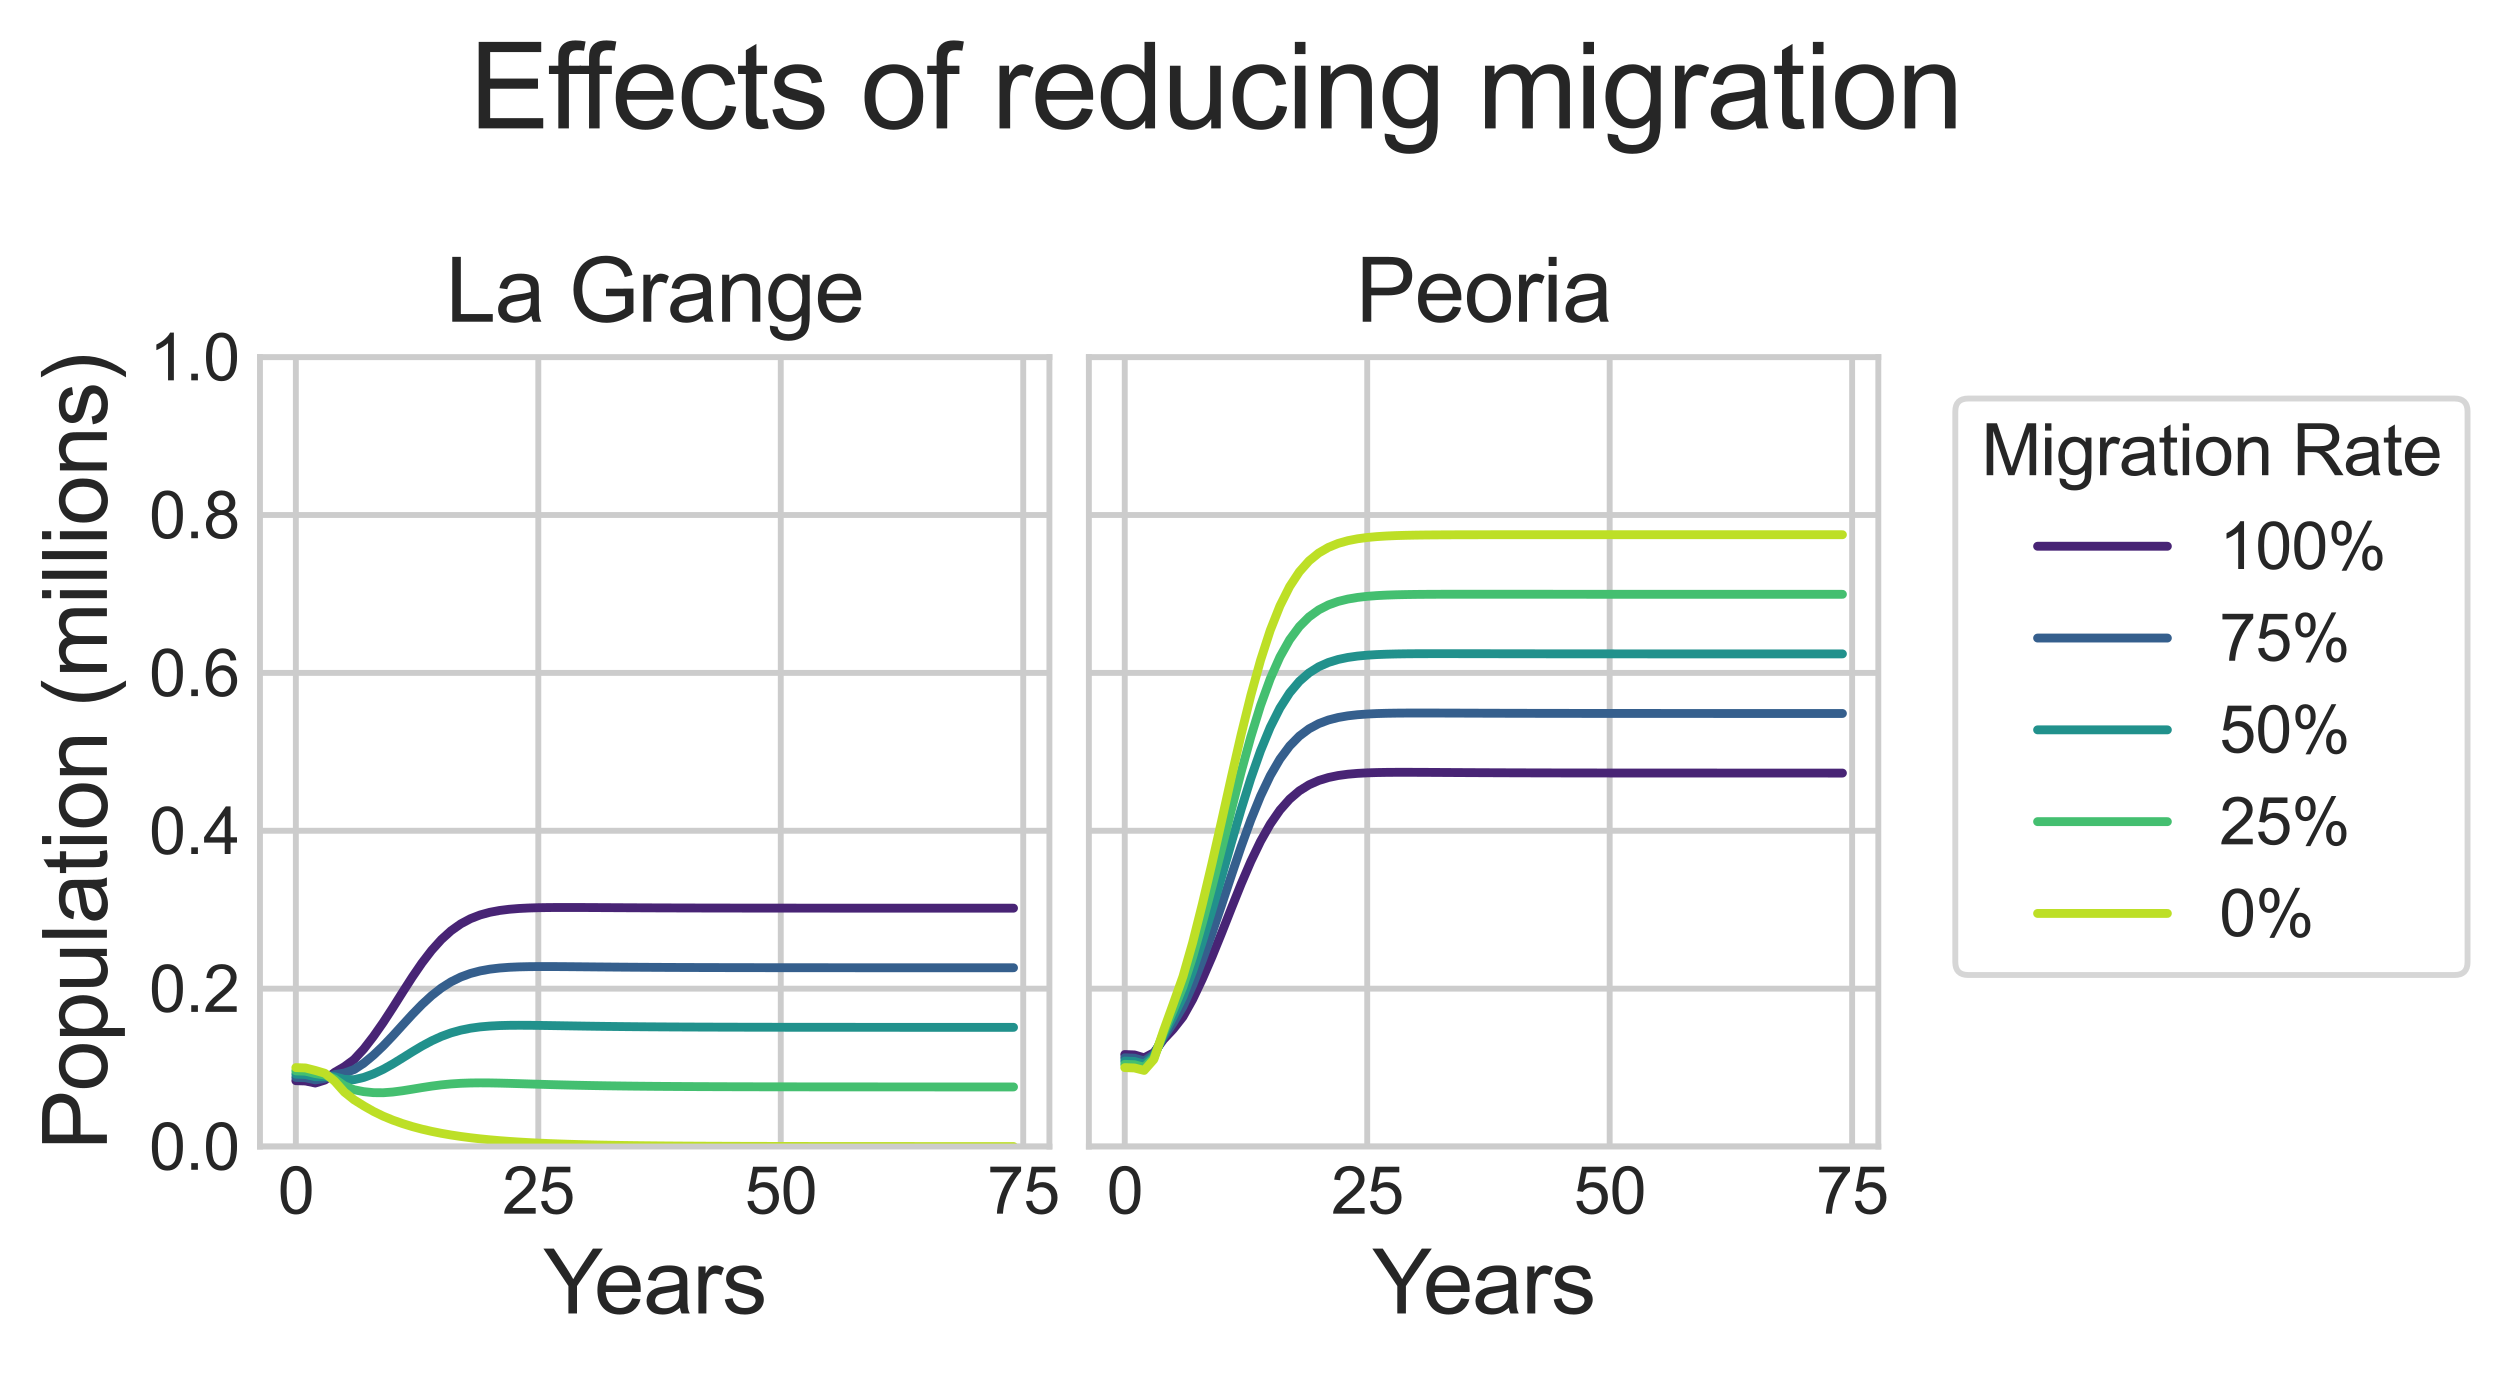 <?xml version="1.0" encoding="utf-8" standalone="no"?>
<!DOCTYPE svg PUBLIC "-//W3C//DTD SVG 1.1//EN"
  "http://www.w3.org/Graphics/SVG/1.1/DTD/svg11.dtd">
<svg xmlns:xlink="http://www.w3.org/1999/xlink" width="423.767pt" height="232.825pt" viewBox="0 0 423.767 232.825" xmlns="http://www.w3.org/2000/svg" version="1.1">
 <defs>
  <style type="text/css">*{stroke-linejoin: round; stroke-linecap: butt}</style>
 </defs>
 <g id="figure_1">
  <g id="patch_1">
   <path d="M 0 232.825 
L 423.767 232.825 
L 423.767 0 
L 0 0 
z
" style="fill: #ffffff"/>
  </g>
  <g id="axes_1">
   <g id="patch_2">
    <path d="M 44.067 194.347 
L 177.881 194.347 
L 177.881 60.533 
L 44.067 60.533 
z
" style="fill: #ffffff"/>
   </g>
   <g id="matplotlib.axis_1">
    <g id="xtick_1">
     <g id="line2d_1">
      <path d="M 50.149 194.347 
L 50.149 60.533 
" clip-path="url(#p39c1c2e8e3)" style="fill: none; stroke: #cccccc; stroke-linecap: round"/>
     </g>
     <g id="text_1">
      <!-- 0 -->
      <g style="fill: #262626" transform="translate(47.091 205.721)scale(0.11 -0.11)">
       <defs>
        <path id="ArialMT-30" d="M 266 2259 
Q 266 3072 433 3567 
Q 600 4063 929 4331 
Q 1259 4600 1759 4600 
Q 2128 4600 2406 4451 
Q 2684 4303 2865 4023 
Q 3047 3744 3150 3342 
Q 3253 2941 3253 2259 
Q 3253 1453 3087 958 
Q 2922 463 2592 192 
Q 2263 -78 1759 -78 
Q 1097 -78 719 397 
Q 266 969 266 2259 
z
M 844 2259 
Q 844 1131 1108 757 
Q 1372 384 1759 384 
Q 2147 384 2411 759 
Q 2675 1134 2675 2259 
Q 2675 3391 2411 3762 
Q 2147 4134 1753 4134 
Q 1366 4134 1134 3806 
Q 844 3388 844 2259 
z
" transform="scale(0.016)"/>
       </defs>
       <use xlink:href="#ArialMT-30"/>
      </g>
     </g>
    </g>
    <g id="xtick_2">
     <g id="line2d_2">
      <path d="M 91.247 194.347 
L 91.247 60.533 
" clip-path="url(#p39c1c2e8e3)" style="fill: none; stroke: #cccccc; stroke-linecap: round"/>
     </g>
     <g id="text_2">
      <!-- 25 -->
      <g style="fill: #262626" transform="translate(85.13 205.721)scale(0.11 -0.11)">
       <defs>
        <path id="ArialMT-32" d="M 3222 541 
L 3222 0 
L 194 0 
Q 188 203 259 391 
Q 375 700 629 1000 
Q 884 1300 1366 1694 
Q 2113 2306 2375 2664 
Q 2638 3022 2638 3341 
Q 2638 3675 2398 3904 
Q 2159 4134 1775 4134 
Q 1369 4134 1125 3890 
Q 881 3647 878 3216 
L 300 3275 
Q 359 3922 746 4261 
Q 1134 4600 1788 4600 
Q 2447 4600 2831 4234 
Q 3216 3869 3216 3328 
Q 3216 3053 3103 2787 
Q 2991 2522 2730 2228 
Q 2469 1934 1863 1422 
Q 1356 997 1212 845 
Q 1069 694 975 541 
L 3222 541 
z
" transform="scale(0.016)"/>
        <path id="ArialMT-35" d="M 266 1200 
L 856 1250 
Q 922 819 1161 601 
Q 1400 384 1738 384 
Q 2144 384 2425 690 
Q 2706 997 2706 1503 
Q 2706 1984 2436 2262 
Q 2166 2541 1728 2541 
Q 1456 2541 1237 2417 
Q 1019 2294 894 2097 
L 366 2166 
L 809 4519 
L 3088 4519 
L 3088 3981 
L 1259 3981 
L 1013 2750 
Q 1425 3038 1878 3038 
Q 2478 3038 2890 2622 
Q 3303 2206 3303 1553 
Q 3303 931 2941 478 
Q 2500 -78 1738 -78 
Q 1113 -78 717 272 
Q 322 622 266 1200 
z
" transform="scale(0.016)"/>
       </defs>
       <use xlink:href="#ArialMT-32"/>
       <use xlink:href="#ArialMT-35" x="55.615"/>
      </g>
     </g>
    </g>
    <g id="xtick_3">
     <g id="line2d_3">
      <path d="M 132.345 194.347 
L 132.345 60.533 
" clip-path="url(#p39c1c2e8e3)" style="fill: none; stroke: #cccccc; stroke-linecap: round"/>
     </g>
     <g id="text_3">
      <!-- 50 -->
      <g style="fill: #262626" transform="translate(126.228 205.721)scale(0.11 -0.11)">
       <use xlink:href="#ArialMT-35"/>
       <use xlink:href="#ArialMT-30" x="55.615"/>
      </g>
     </g>
    </g>
    <g id="xtick_4">
     <g id="line2d_4">
      <path d="M 173.443 194.347 
L 173.443 60.533 
" clip-path="url(#p39c1c2e8e3)" style="fill: none; stroke: #cccccc; stroke-linecap: round"/>
     </g>
     <g id="text_4">
      <!-- 75 -->
      <g style="fill: #262626" transform="translate(167.326 205.721)scale(0.11 -0.11)">
       <defs>
        <path id="ArialMT-37" d="M 303 3981 
L 303 4522 
L 3269 4522 
L 3269 4084 
Q 2831 3619 2401 2847 
Q 1972 2075 1738 1259 
Q 1569 684 1522 0 
L 944 0 
Q 953 541 1156 1306 
Q 1359 2072 1739 2783 
Q 2119 3494 2547 3981 
L 303 3981 
z
" transform="scale(0.016)"/>
       </defs>
       <use xlink:href="#ArialMT-37"/>
       <use xlink:href="#ArialMT-35" x="55.615"/>
      </g>
     </g>
    </g>
    <g id="text_5">
     <!-- Years -->
     <g style="fill: #262626" transform="translate(92.067 222.644)scale(0.15 -0.15)">
      <defs>
       <path id="ArialMT-59" d="M 1784 0 
L 1784 1941 
L 19 4581 
L 756 4581 
L 1659 3200 
Q 1909 2813 2125 2425 
Q 2331 2784 2625 3234 
L 3513 4581 
L 4219 4581 
L 2391 1941 
L 2391 0 
L 1784 0 
z
" transform="scale(0.016)"/>
       <path id="ArialMT-65" d="M 2694 1069 
L 3275 997 
Q 3138 488 2766 206 
Q 2394 -75 1816 -75 
Q 1088 -75 661 373 
Q 234 822 234 1631 
Q 234 2469 665 2931 
Q 1097 3394 1784 3394 
Q 2450 3394 2872 2941 
Q 3294 2488 3294 1666 
Q 3294 1616 3291 1516 
L 816 1516 
Q 847 969 1125 678 
Q 1403 388 1819 388 
Q 2128 388 2347 550 
Q 2566 713 2694 1069 
z
M 847 1978 
L 2700 1978 
Q 2663 2397 2488 2606 
Q 2219 2931 1791 2931 
Q 1403 2931 1139 2672 
Q 875 2413 847 1978 
z
" transform="scale(0.016)"/>
       <path id="ArialMT-61" d="M 2588 409 
Q 2275 144 1986 34 
Q 1697 -75 1366 -75 
Q 819 -75 525 192 
Q 231 459 231 875 
Q 231 1119 342 1320 
Q 453 1522 633 1644 
Q 813 1766 1038 1828 
Q 1203 1872 1538 1913 
Q 2219 1994 2541 2106 
Q 2544 2222 2544 2253 
Q 2544 2597 2384 2738 
Q 2169 2928 1744 2928 
Q 1347 2928 1158 2789 
Q 969 2650 878 2297 
L 328 2372 
Q 403 2725 575 2942 
Q 747 3159 1072 3276 
Q 1397 3394 1825 3394 
Q 2250 3394 2515 3294 
Q 2781 3194 2906 3042 
Q 3031 2891 3081 2659 
Q 3109 2516 3109 2141 
L 3109 1391 
Q 3109 606 3145 398 
Q 3181 191 3288 0 
L 2700 0 
Q 2613 175 2588 409 
z
M 2541 1666 
Q 2234 1541 1622 1453 
Q 1275 1403 1131 1340 
Q 988 1278 909 1158 
Q 831 1038 831 891 
Q 831 666 1001 516 
Q 1172 366 1500 366 
Q 1825 366 2078 508 
Q 2331 650 2450 897 
Q 2541 1088 2541 1459 
L 2541 1666 
z
" transform="scale(0.016)"/>
       <path id="ArialMT-72" d="M 416 0 
L 416 3319 
L 922 3319 
L 922 2816 
Q 1116 3169 1280 3281 
Q 1444 3394 1641 3394 
Q 1925 3394 2219 3213 
L 2025 2691 
Q 1819 2813 1613 2813 
Q 1428 2813 1281 2702 
Q 1134 2591 1072 2394 
Q 978 2094 978 1738 
L 978 0 
L 416 0 
z
" transform="scale(0.016)"/>
       <path id="ArialMT-73" d="M 197 991 
L 753 1078 
Q 800 744 1014 566 
Q 1228 388 1613 388 
Q 2000 388 2187 545 
Q 2375 703 2375 916 
Q 2375 1106 2209 1216 
Q 2094 1291 1634 1406 
Q 1016 1563 777 1677 
Q 538 1791 414 1992 
Q 291 2194 291 2438 
Q 291 2659 392 2848 
Q 494 3038 669 3163 
Q 800 3259 1026 3326 
Q 1253 3394 1513 3394 
Q 1903 3394 2198 3281 
Q 2494 3169 2634 2976 
Q 2775 2784 2828 2463 
L 2278 2388 
Q 2241 2644 2061 2787 
Q 1881 2931 1553 2931 
Q 1166 2931 1000 2803 
Q 834 2675 834 2503 
Q 834 2394 903 2306 
Q 972 2216 1119 2156 
Q 1203 2125 1616 2013 
Q 2213 1853 2448 1751 
Q 2684 1650 2818 1456 
Q 2953 1263 2953 975 
Q 2953 694 2789 445 
Q 2625 197 2315 61 
Q 2006 -75 1616 -75 
Q 969 -75 630 194 
Q 291 463 197 991 
z
" transform="scale(0.016)"/>
      </defs>
      <use xlink:href="#ArialMT-59"/>
      <use xlink:href="#ArialMT-65" x="57.574"/>
      <use xlink:href="#ArialMT-61" x="113.189"/>
      <use xlink:href="#ArialMT-72" x="168.805"/>
      <use xlink:href="#ArialMT-73" x="202.105"/>
     </g>
    </g>
   </g>
   <g id="matplotlib.axis_2">
    <g id="ytick_1">
     <g id="line2d_5">
      <path d="M 44.067 194.347 
L 177.881 194.347 
" clip-path="url(#p39c1c2e8e3)" style="fill: none; stroke: #cccccc; stroke-linecap: round"/>
     </g>
     <g id="text_6">
      <!-- 0.0 -->
      <g style="fill: #262626" transform="translate(25.277 198.284)scale(0.11 -0.11)">
       <defs>
        <path id="ArialMT-2e" d="M 581 0 
L 581 641 
L 1222 641 
L 1222 0 
L 581 0 
z
" transform="scale(0.016)"/>
       </defs>
       <use xlink:href="#ArialMT-30"/>
       <use xlink:href="#ArialMT-2e" x="55.615"/>
       <use xlink:href="#ArialMT-30" x="83.398"/>
      </g>
     </g>
    </g>
    <g id="ytick_2">
     <g id="line2d_6">
      <path d="M 44.067 167.584 
L 177.881 167.584 
" clip-path="url(#p39c1c2e8e3)" style="fill: none; stroke: #cccccc; stroke-linecap: round"/>
     </g>
     <g id="text_7">
      <!-- 0.2 -->
      <g style="fill: #262626" transform="translate(25.277 171.521)scale(0.11 -0.11)">
       <use xlink:href="#ArialMT-30"/>
       <use xlink:href="#ArialMT-2e" x="55.615"/>
       <use xlink:href="#ArialMT-32" x="83.398"/>
      </g>
     </g>
    </g>
    <g id="ytick_3">
     <g id="line2d_7">
      <path d="M 44.067 140.821 
L 177.881 140.821 
" clip-path="url(#p39c1c2e8e3)" style="fill: none; stroke: #cccccc; stroke-linecap: round"/>
     </g>
     <g id="text_8">
      <!-- 0.4 -->
      <g style="fill: #262626" transform="translate(25.277 144.758)scale(0.11 -0.11)">
       <defs>
        <path id="ArialMT-34" d="M 2069 0 
L 2069 1097 
L 81 1097 
L 81 1613 
L 2172 4581 
L 2631 4581 
L 2631 1613 
L 3250 1613 
L 3250 1097 
L 2631 1097 
L 2631 0 
L 2069 0 
z
M 2069 1613 
L 2069 3678 
L 634 1613 
L 2069 1613 
z
" transform="scale(0.016)"/>
       </defs>
       <use xlink:href="#ArialMT-30"/>
       <use xlink:href="#ArialMT-2e" x="55.615"/>
       <use xlink:href="#ArialMT-34" x="83.398"/>
      </g>
     </g>
    </g>
    <g id="ytick_4">
     <g id="line2d_8">
      <path d="M 44.067 114.059 
L 177.881 114.059 
" clip-path="url(#p39c1c2e8e3)" style="fill: none; stroke: #cccccc; stroke-linecap: round"/>
     </g>
     <g id="text_9">
      <!-- 0.6 -->
      <g style="fill: #262626" transform="translate(25.277 117.995)scale(0.11 -0.11)">
       <defs>
        <path id="ArialMT-36" d="M 3184 3459 
L 2625 3416 
Q 2550 3747 2413 3897 
Q 2184 4138 1850 4138 
Q 1581 4138 1378 3988 
Q 1113 3794 959 3422 
Q 806 3050 800 2363 
Q 1003 2672 1297 2822 
Q 1591 2972 1913 2972 
Q 2475 2972 2870 2558 
Q 3266 2144 3266 1488 
Q 3266 1056 3080 686 
Q 2894 316 2569 119 
Q 2244 -78 1831 -78 
Q 1128 -78 684 439 
Q 241 956 241 2144 
Q 241 3472 731 4075 
Q 1159 4600 1884 4600 
Q 2425 4600 2770 4297 
Q 3116 3994 3184 3459 
z
M 888 1484 
Q 888 1194 1011 928 
Q 1134 663 1356 523 
Q 1578 384 1822 384 
Q 2178 384 2434 671 
Q 2691 959 2691 1453 
Q 2691 1928 2437 2201 
Q 2184 2475 1800 2475 
Q 1419 2475 1153 2201 
Q 888 1928 888 1484 
z
" transform="scale(0.016)"/>
       </defs>
       <use xlink:href="#ArialMT-30"/>
       <use xlink:href="#ArialMT-2e" x="55.615"/>
       <use xlink:href="#ArialMT-36" x="83.398"/>
      </g>
     </g>
    </g>
    <g id="ytick_5">
     <g id="line2d_9">
      <path d="M 44.067 87.296 
L 177.881 87.296 
" clip-path="url(#p39c1c2e8e3)" style="fill: none; stroke: #cccccc; stroke-linecap: round"/>
     </g>
     <g id="text_10">
      <!-- 0.8 -->
      <g style="fill: #262626" transform="translate(25.277 91.232)scale(0.11 -0.11)">
       <defs>
        <path id="ArialMT-38" d="M 1131 2484 
Q 781 2613 612 2850 
Q 444 3088 444 3419 
Q 444 3919 803 4259 
Q 1163 4600 1759 4600 
Q 2359 4600 2725 4251 
Q 3091 3903 3091 3403 
Q 3091 3084 2923 2848 
Q 2756 2613 2416 2484 
Q 2838 2347 3058 2040 
Q 3278 1734 3278 1309 
Q 3278 722 2862 322 
Q 2447 -78 1769 -78 
Q 1091 -78 675 323 
Q 259 725 259 1325 
Q 259 1772 486 2073 
Q 713 2375 1131 2484 
z
M 1019 3438 
Q 1019 3113 1228 2906 
Q 1438 2700 1772 2700 
Q 2097 2700 2305 2904 
Q 2513 3109 2513 3406 
Q 2513 3716 2298 3927 
Q 2084 4138 1766 4138 
Q 1444 4138 1231 3931 
Q 1019 3725 1019 3438 
z
M 838 1322 
Q 838 1081 952 856 
Q 1066 631 1291 507 
Q 1516 384 1775 384 
Q 2178 384 2440 643 
Q 2703 903 2703 1303 
Q 2703 1709 2433 1975 
Q 2163 2241 1756 2241 
Q 1359 2241 1098 1978 
Q 838 1716 838 1322 
z
" transform="scale(0.016)"/>
       </defs>
       <use xlink:href="#ArialMT-30"/>
       <use xlink:href="#ArialMT-2e" x="55.615"/>
       <use xlink:href="#ArialMT-38" x="83.398"/>
      </g>
     </g>
    </g>
    <g id="ytick_6">
     <g id="line2d_10">
      <path d="M 44.067 60.533 
L 177.881 60.533 
" clip-path="url(#p39c1c2e8e3)" style="fill: none; stroke: #cccccc; stroke-linecap: round"/>
     </g>
     <g id="text_11">
      <!-- 1.0 -->
      <g style="fill: #262626" transform="translate(25.277 64.469)scale(0.11 -0.11)">
       <defs>
        <path id="ArialMT-31" d="M 2384 0 
L 1822 0 
L 1822 3584 
Q 1619 3391 1289 3197 
Q 959 3003 697 2906 
L 697 3450 
Q 1169 3672 1522 3987 
Q 1875 4303 2022 4600 
L 2384 4600 
L 2384 0 
z
" transform="scale(0.016)"/>
       </defs>
       <use xlink:href="#ArialMT-31"/>
       <use xlink:href="#ArialMT-2e" x="55.615"/>
       <use xlink:href="#ArialMT-30" x="83.398"/>
      </g>
     </g>
    </g>
    <g id="text_12">
     <!-- Population (millions) -->
     <g style="fill: #262626" transform="translate(18.12 194.966)rotate(-90)scale(0.15 -0.15)">
      <defs>
       <path id="ArialMT-50" d="M 494 0 
L 494 4581 
L 2222 4581 
Q 2678 4581 2919 4538 
Q 3256 4481 3484 4323 
Q 3713 4166 3852 3881 
Q 3991 3597 3991 3256 
Q 3991 2672 3619 2267 
Q 3247 1863 2275 1863 
L 1100 1863 
L 1100 0 
L 494 0 
z
M 1100 2403 
L 2284 2403 
Q 2872 2403 3119 2622 
Q 3366 2841 3366 3238 
Q 3366 3525 3220 3729 
Q 3075 3934 2838 4000 
Q 2684 4041 2272 4041 
L 1100 4041 
L 1100 2403 
z
" transform="scale(0.016)"/>
       <path id="ArialMT-6f" d="M 213 1659 
Q 213 2581 725 3025 
Q 1153 3394 1769 3394 
Q 2453 3394 2887 2945 
Q 3322 2497 3322 1706 
Q 3322 1066 3130 698 
Q 2938 331 2570 128 
Q 2203 -75 1769 -75 
Q 1072 -75 642 372 
Q 213 819 213 1659 
z
M 791 1659 
Q 791 1022 1069 705 
Q 1347 388 1769 388 
Q 2188 388 2466 706 
Q 2744 1025 2744 1678 
Q 2744 2294 2464 2611 
Q 2184 2928 1769 2928 
Q 1347 2928 1069 2612 
Q 791 2297 791 1659 
z
" transform="scale(0.016)"/>
       <path id="ArialMT-70" d="M 422 -1272 
L 422 3319 
L 934 3319 
L 934 2888 
Q 1116 3141 1344 3267 
Q 1572 3394 1897 3394 
Q 2322 3394 2647 3175 
Q 2972 2956 3137 2557 
Q 3303 2159 3303 1684 
Q 3303 1175 3120 767 
Q 2938 359 2589 142 
Q 2241 -75 1856 -75 
Q 1575 -75 1351 44 
Q 1128 163 984 344 
L 984 -1272 
L 422 -1272 
z
M 931 1641 
Q 931 1000 1190 694 
Q 1450 388 1819 388 
Q 2194 388 2461 705 
Q 2728 1022 2728 1688 
Q 2728 2322 2467 2637 
Q 2206 2953 1844 2953 
Q 1484 2953 1207 2617 
Q 931 2281 931 1641 
z
" transform="scale(0.016)"/>
       <path id="ArialMT-75" d="M 2597 0 
L 2597 488 
Q 2209 -75 1544 -75 
Q 1250 -75 995 37 
Q 741 150 617 320 
Q 494 491 444 738 
Q 409 903 409 1263 
L 409 3319 
L 972 3319 
L 972 1478 
Q 972 1038 1006 884 
Q 1059 663 1231 536 
Q 1403 409 1656 409 
Q 1909 409 2131 539 
Q 2353 669 2445 892 
Q 2538 1116 2538 1541 
L 2538 3319 
L 3100 3319 
L 3100 0 
L 2597 0 
z
" transform="scale(0.016)"/>
       <path id="ArialMT-6c" d="M 409 0 
L 409 4581 
L 972 4581 
L 972 0 
L 409 0 
z
" transform="scale(0.016)"/>
       <path id="ArialMT-74" d="M 1650 503 
L 1731 6 
Q 1494 -44 1306 -44 
Q 1000 -44 831 53 
Q 663 150 594 308 
Q 525 466 525 972 
L 525 2881 
L 113 2881 
L 113 3319 
L 525 3319 
L 525 4141 
L 1084 4478 
L 1084 3319 
L 1650 3319 
L 1650 2881 
L 1084 2881 
L 1084 941 
Q 1084 700 1114 631 
Q 1144 563 1211 522 
Q 1278 481 1403 481 
Q 1497 481 1650 503 
z
" transform="scale(0.016)"/>
       <path id="ArialMT-69" d="M 425 3934 
L 425 4581 
L 988 4581 
L 988 3934 
L 425 3934 
z
M 425 0 
L 425 3319 
L 988 3319 
L 988 0 
L 425 0 
z
" transform="scale(0.016)"/>
       <path id="ArialMT-6e" d="M 422 0 
L 422 3319 
L 928 3319 
L 928 2847 
Q 1294 3394 1984 3394 
Q 2284 3394 2536 3286 
Q 2788 3178 2913 3003 
Q 3038 2828 3088 2588 
Q 3119 2431 3119 2041 
L 3119 0 
L 2556 0 
L 2556 2019 
Q 2556 2363 2490 2533 
Q 2425 2703 2258 2804 
Q 2091 2906 1866 2906 
Q 1506 2906 1245 2678 
Q 984 2450 984 1813 
L 984 0 
L 422 0 
z
" transform="scale(0.016)"/>
       <path id="ArialMT-20" transform="scale(0.016)"/>
       <path id="ArialMT-28" d="M 1497 -1347 
Q 1031 -759 709 28 
Q 388 816 388 1659 
Q 388 2403 628 3084 
Q 909 3875 1497 4659 
L 1900 4659 
Q 1522 4009 1400 3731 
Q 1209 3300 1100 2831 
Q 966 2247 966 1656 
Q 966 153 1900 -1347 
L 1497 -1347 
z
" transform="scale(0.016)"/>
       <path id="ArialMT-6d" d="M 422 0 
L 422 3319 
L 925 3319 
L 925 2853 
Q 1081 3097 1340 3245 
Q 1600 3394 1931 3394 
Q 2300 3394 2536 3241 
Q 2772 3088 2869 2813 
Q 3263 3394 3894 3394 
Q 4388 3394 4653 3120 
Q 4919 2847 4919 2278 
L 4919 0 
L 4359 0 
L 4359 2091 
Q 4359 2428 4304 2576 
Q 4250 2725 4106 2815 
Q 3963 2906 3769 2906 
Q 3419 2906 3187 2673 
Q 2956 2441 2956 1928 
L 2956 0 
L 2394 0 
L 2394 2156 
Q 2394 2531 2256 2718 
Q 2119 2906 1806 2906 
Q 1569 2906 1367 2781 
Q 1166 2656 1075 2415 
Q 984 2175 984 1722 
L 984 0 
L 422 0 
z
" transform="scale(0.016)"/>
       <path id="ArialMT-29" d="M 791 -1347 
L 388 -1347 
Q 1322 153 1322 1656 
Q 1322 2244 1188 2822 
Q 1081 3291 891 3722 
Q 769 4003 388 4659 
L 791 4659 
Q 1378 3875 1659 3084 
Q 1900 2403 1900 1659 
Q 1900 816 1576 28 
Q 1253 -759 791 -1347 
z
" transform="scale(0.016)"/>
      </defs>
      <use xlink:href="#ArialMT-50"/>
      <use xlink:href="#ArialMT-6f" x="66.699"/>
      <use xlink:href="#ArialMT-70" x="122.314"/>
      <use xlink:href="#ArialMT-75" x="177.93"/>
      <use xlink:href="#ArialMT-6c" x="233.545"/>
      <use xlink:href="#ArialMT-61" x="255.762"/>
      <use xlink:href="#ArialMT-74" x="311.377"/>
      <use xlink:href="#ArialMT-69" x="339.16"/>
      <use xlink:href="#ArialMT-6f" x="361.377"/>
      <use xlink:href="#ArialMT-6e" x="416.992"/>
      <use xlink:href="#ArialMT-20" x="472.607"/>
      <use xlink:href="#ArialMT-28" x="500.391"/>
      <use xlink:href="#ArialMT-6d" x="533.691"/>
      <use xlink:href="#ArialMT-69" x="616.992"/>
      <use xlink:href="#ArialMT-6c" x="639.209"/>
      <use xlink:href="#ArialMT-6c" x="661.426"/>
      <use xlink:href="#ArialMT-69" x="683.643"/>
      <use xlink:href="#ArialMT-6f" x="705.859"/>
      <use xlink:href="#ArialMT-6e" x="761.475"/>
      <use xlink:href="#ArialMT-73" x="817.09"/>
      <use xlink:href="#ArialMT-29" x="867.09"/>
     </g>
    </g>
   </g>
   <g id="line2d_11">
    <path d="M 50.149 183.185 
L 51.793 183.235 
L 53.437 183.583 
L 55.081 183.074 
L 56.725 181.766 
L 58.369 180.813 
L 60.013 179.595 
L 61.656 177.812 
L 63.3 175.682 
L 64.944 173.335 
L 66.588 170.81 
L 68.232 168.2 
L 69.876 165.636 
L 71.52 163.235 
L 73.164 161.09 
L 74.808 159.261 
L 76.452 157.771 
L 78.096 156.605 
L 79.74 155.729 
L 81.383 155.091 
L 83.027 154.641 
L 84.671 154.333 
L 86.315 154.128 
L 87.959 153.995 
L 89.603 153.913 
L 91.247 153.864 
L 92.891 153.838 
L 94.535 153.826 
L 96.179 153.824 
L 97.823 153.827 
L 99.466 153.833 
L 101.11 153.842 
L 102.754 153.85 
L 104.398 153.859 
L 106.042 153.868 
L 107.686 153.876 
L 109.33 153.883 
L 110.974 153.89 
L 112.618 153.896 
L 114.262 153.901 
L 115.906 153.906 
L 117.55 153.91 
L 119.193 153.914 
L 120.837 153.917 
L 122.481 153.92 
L 124.125 153.923 
L 125.769 153.925 
L 127.413 153.927 
L 129.057 153.929 
L 130.701 153.931 
L 132.345 153.932 
L 133.989 153.933 
L 135.633 153.934 
L 137.277 153.935 
L 138.92 153.936 
L 140.564 153.936 
L 142.208 153.937 
L 143.852 153.938 
L 145.496 153.938 
L 147.14 153.939 
L 148.784 153.939 
L 150.428 153.939 
L 152.072 153.94 
L 153.716 153.94 
L 155.36 153.94 
L 157.003 153.94 
L 158.647 153.94 
L 160.291 153.94 
L 161.935 153.941 
L 163.579 153.941 
L 165.223 153.941 
L 166.867 153.941 
L 168.511 153.941 
L 170.155 153.941 
L 171.799 153.941 
" clip-path="url(#p39c1c2e8e3)" style="fill: none; stroke: #482475; stroke-width: 1.5; stroke-linecap: round"/>
   </g>
   <g id="line2d_12">
    <path d="M 50.149 182.63 
L 51.793 182.682 
L 53.437 183.048 
L 55.081 182.788 
L 56.725 182.142 
L 58.369 181.889 
L 60.013 181.303 
L 61.656 180.222 
L 63.3 178.858 
L 64.944 177.299 
L 66.588 175.574 
L 68.232 173.763 
L 69.876 171.967 
L 71.52 170.275 
L 73.164 168.761 
L 74.808 167.472 
L 76.452 166.425 
L 78.096 165.613 
L 79.74 165.009 
L 81.383 164.578 
L 83.027 164.282 
L 84.671 164.087 
L 86.315 163.964 
L 87.959 163.892 
L 89.603 163.854 
L 91.247 163.838 
L 92.891 163.837 
L 94.535 163.844 
L 96.179 163.856 
L 97.823 163.871 
L 99.466 163.886 
L 101.11 163.902 
L 102.754 163.916 
L 104.398 163.93 
L 106.042 163.943 
L 107.686 163.954 
L 109.33 163.965 
L 110.974 163.974 
L 112.618 163.982 
L 114.262 163.99 
L 115.906 163.996 
L 117.55 164.002 
L 119.193 164.007 
L 120.837 164.011 
L 122.481 164.015 
L 124.125 164.019 
L 125.769 164.022 
L 127.413 164.024 
L 129.057 164.026 
L 130.701 164.029 
L 132.345 164.03 
L 133.989 164.032 
L 135.633 164.033 
L 137.277 164.034 
L 138.92 164.035 
L 140.564 164.036 
L 142.208 164.037 
L 143.852 164.038 
L 145.496 164.039 
L 147.14 164.039 
L 148.784 164.04 
L 150.428 164.04 
L 152.072 164.04 
L 153.716 164.041 
L 155.36 164.041 
L 157.003 164.041 
L 158.647 164.041 
L 160.291 164.042 
L 161.935 164.042 
L 163.579 164.042 
L 165.223 164.042 
L 166.867 164.042 
L 168.511 164.042 
L 170.155 164.042 
L 171.799 164.042 
" clip-path="url(#p39c1c2e8e3)" style="fill: none; stroke: #355f8d; stroke-width: 1.5; stroke-linecap: round"/>
   </g>
   <g id="line2d_13">
    <path d="M 50.149 182.075 
L 51.793 182.13 
L 53.437 182.513 
L 55.081 182.502 
L 56.725 182.518 
L 58.369 182.964 
L 60.013 183.011 
L 61.656 182.632 
L 63.3 182.035 
L 64.944 181.263 
L 66.588 180.339 
L 68.232 179.326 
L 69.876 178.298 
L 71.52 177.316 
L 73.164 176.432 
L 74.808 175.682 
L 76.452 175.079 
L 78.096 174.621 
L 79.74 174.29 
L 81.383 174.065 
L 83.027 173.923 
L 84.671 173.84 
L 86.315 173.8 
L 87.959 173.788 
L 89.603 173.795 
L 91.247 173.812 
L 92.891 173.835 
L 94.535 173.861 
L 96.179 173.888 
L 97.823 173.914 
L 99.466 173.939 
L 101.11 173.962 
L 102.754 173.983 
L 104.398 174.001 
L 106.042 174.018 
L 107.686 174.033 
L 109.33 174.047 
L 110.974 174.058 
L 112.618 174.069 
L 114.262 174.078 
L 115.906 174.086 
L 117.55 174.093 
L 119.193 174.1 
L 120.837 174.105 
L 122.481 174.11 
L 124.125 174.114 
L 125.769 174.118 
L 127.413 174.121 
L 129.057 174.124 
L 130.701 174.127 
L 132.345 174.129 
L 133.989 174.131 
L 135.633 174.132 
L 137.277 174.134 
L 138.92 174.135 
L 140.564 174.136 
L 142.208 174.137 
L 143.852 174.138 
L 145.496 174.139 
L 147.14 174.14 
L 148.784 174.14 
L 150.428 174.141 
L 152.072 174.141 
L 153.716 174.142 
L 155.36 174.142 
L 157.003 174.142 
L 158.647 174.142 
L 160.291 174.143 
L 161.935 174.143 
L 163.579 174.143 
L 165.223 174.143 
L 166.867 174.143 
L 168.511 174.144 
L 170.155 174.144 
L 171.799 174.144 
" clip-path="url(#p39c1c2e8e3)" style="fill: none; stroke: #21918c; stroke-width: 1.5; stroke-linecap: round"/>
   </g>
   <g id="line2d_14">
    <path d="M 50.149 181.521 
L 51.793 181.578 
L 53.437 181.978 
L 55.081 182.215 
L 56.725 182.894 
L 58.369 184.04 
L 60.013 184.719 
L 61.656 185.043 
L 63.3 185.212 
L 64.944 185.227 
L 66.588 185.104 
L 68.232 184.89 
L 69.876 184.628 
L 71.52 184.356 
L 73.164 184.103 
L 74.808 183.892 
L 76.452 183.733 
L 78.096 183.628 
L 79.74 183.571 
L 81.383 183.553 
L 83.027 183.563 
L 84.671 183.594 
L 86.315 183.636 
L 87.959 183.685 
L 89.603 183.736 
L 91.247 183.786 
L 92.891 183.834 
L 94.535 183.879 
L 96.179 183.92 
L 97.823 183.958 
L 99.466 183.992 
L 101.11 184.022 
L 102.754 184.049 
L 104.398 184.072 
L 106.042 184.093 
L 107.686 184.112 
L 109.33 184.128 
L 110.974 184.143 
L 112.618 184.155 
L 114.262 184.166 
L 115.906 184.176 
L 117.55 184.185 
L 119.193 184.192 
L 120.837 184.199 
L 122.481 184.205 
L 124.125 184.21 
L 125.769 184.214 
L 127.413 184.218 
L 129.057 184.222 
L 130.701 184.225 
L 132.345 184.227 
L 133.989 184.229 
L 135.633 184.231 
L 137.277 184.233 
L 138.92 184.235 
L 140.564 184.236 
L 142.208 184.237 
L 143.852 184.238 
L 145.496 184.239 
L 147.14 184.24 
L 148.784 184.241 
L 150.428 184.241 
L 152.072 184.242 
L 153.716 184.242 
L 155.36 184.243 
L 157.003 184.243 
L 158.647 184.244 
L 160.291 184.244 
L 161.935 184.244 
L 163.579 184.244 
L 165.223 184.245 
L 166.867 184.245 
L 168.511 184.245 
L 170.155 184.245 
L 171.799 184.245 
" clip-path="url(#p39c1c2e8e3)" style="fill: none; stroke: #44bf70; stroke-width: 1.5; stroke-linecap: round"/>
   </g>
   <g id="line2d_15">
    <path d="M 50.149 180.966 
L 51.793 181.026 
L 53.437 181.443 
L 55.081 181.929 
L 56.725 183.27 
L 58.369 185.115 
L 60.013 186.428 
L 61.656 187.453 
L 63.3 188.389 
L 64.944 189.191 
L 66.588 189.868 
L 68.232 190.453 
L 69.876 190.959 
L 71.52 191.396 
L 73.164 191.774 
L 74.808 192.103 
L 76.452 192.388 
L 78.096 192.636 
L 79.74 192.852 
L 81.383 193.04 
L 83.027 193.204 
L 84.671 193.347 
L 86.315 193.472 
L 87.959 193.581 
L 89.603 193.677 
L 91.247 193.76 
L 92.891 193.833 
L 94.535 193.897 
L 96.179 193.953 
L 97.823 194.002 
L 99.466 194.044 
L 101.11 194.082 
L 102.754 194.115 
L 104.398 194.143 
L 106.042 194.169 
L 107.686 194.191 
L 109.33 194.21 
L 110.974 194.227 
L 112.618 194.242 
L 114.262 194.255 
L 115.906 194.266 
L 117.55 194.276 
L 119.193 194.285 
L 120.837 194.293 
L 122.481 194.299 
L 124.125 194.305 
L 125.769 194.311 
L 127.413 194.315 
L 129.057 194.319 
L 130.701 194.323 
L 132.345 194.326 
L 133.989 194.328 
L 135.633 194.331 
L 137.277 194.333 
L 138.92 194.334 
L 140.564 194.336 
L 142.208 194.337 
L 143.852 194.339 
L 145.496 194.34 
L 147.14 194.341 
L 148.784 194.341 
L 150.428 194.342 
L 152.072 194.343 
L 153.716 194.343 
L 155.36 194.344 
L 157.003 194.344 
L 158.647 194.345 
L 160.291 194.345 
L 161.935 194.345 
L 163.579 194.346 
L 165.223 194.346 
L 166.867 194.346 
L 168.511 194.346 
L 170.155 194.346 
L 171.799 194.346 
" clip-path="url(#p39c1c2e8e3)" style="fill: none; stroke: #bddf26; stroke-width: 1.5; stroke-linecap: round"/>
   </g>
   <g id="patch_3">
    <path d="M 44.067 194.347 
L 44.067 60.533 
" style="fill: none; stroke: #cccccc; stroke-linejoin: miter; stroke-linecap: square"/>
   </g>
   <g id="patch_4">
    <path d="M 177.881 194.347 
L 177.881 60.533 
" style="fill: none; stroke: #cccccc; stroke-linejoin: miter; stroke-linecap: square"/>
   </g>
   <g id="patch_5">
    <path d="M 44.067 194.347 
L 177.881 194.347 
" style="fill: none; stroke: #cccccc; stroke-linejoin: miter; stroke-linecap: square"/>
   </g>
   <g id="patch_6">
    <path d="M 44.067 60.533 
L 177.881 60.533 
" style="fill: none; stroke: #cccccc; stroke-linejoin: miter; stroke-linecap: square"/>
   </g>
   <g id="text_13">
    <!-- La Grange -->
    <g style="fill: #262626" transform="translate(75.535 54.533)scale(0.15 -0.15)">
     <defs>
      <path id="ArialMT-4c" d="M 469 0 
L 469 4581 
L 1075 4581 
L 1075 541 
L 3331 541 
L 3331 0 
L 469 0 
z
" transform="scale(0.016)"/>
      <path id="ArialMT-47" d="M 2638 1797 
L 2638 2334 
L 4578 2338 
L 4578 638 
Q 4131 281 3656 101 
Q 3181 -78 2681 -78 
Q 2006 -78 1454 211 
Q 903 500 622 1047 
Q 341 1594 341 2269 
Q 341 2938 620 3517 
Q 900 4097 1425 4378 
Q 1950 4659 2634 4659 
Q 3131 4659 3532 4498 
Q 3934 4338 4162 4050 
Q 4391 3763 4509 3300 
L 3963 3150 
Q 3859 3500 3706 3700 
Q 3553 3900 3268 4020 
Q 2984 4141 2638 4141 
Q 2222 4141 1919 4014 
Q 1616 3888 1430 3681 
Q 1244 3475 1141 3228 
Q 966 2803 966 2306 
Q 966 1694 1177 1281 
Q 1388 869 1791 669 
Q 2194 469 2647 469 
Q 3041 469 3416 620 
Q 3791 772 3984 944 
L 3984 1797 
L 2638 1797 
z
" transform="scale(0.016)"/>
      <path id="ArialMT-67" d="M 319 -275 
L 866 -356 
Q 900 -609 1056 -725 
Q 1266 -881 1628 -881 
Q 2019 -881 2231 -725 
Q 2444 -569 2519 -288 
Q 2563 -116 2559 434 
Q 2191 0 1641 0 
Q 956 0 581 494 
Q 206 988 206 1678 
Q 206 2153 378 2554 
Q 550 2956 876 3175 
Q 1203 3394 1644 3394 
Q 2231 3394 2613 2919 
L 2613 3319 
L 3131 3319 
L 3131 450 
Q 3131 -325 2973 -648 
Q 2816 -972 2473 -1159 
Q 2131 -1347 1631 -1347 
Q 1038 -1347 672 -1080 
Q 306 -813 319 -275 
z
M 784 1719 
Q 784 1066 1043 766 
Q 1303 466 1694 466 
Q 2081 466 2343 764 
Q 2606 1063 2606 1700 
Q 2606 2309 2336 2618 
Q 2066 2928 1684 2928 
Q 1309 2928 1046 2623 
Q 784 2319 784 1719 
z
" transform="scale(0.016)"/>
     </defs>
     <use xlink:href="#ArialMT-4c"/>
     <use xlink:href="#ArialMT-61" x="55.615"/>
     <use xlink:href="#ArialMT-20" x="111.23"/>
     <use xlink:href="#ArialMT-47" x="139.014"/>
     <use xlink:href="#ArialMT-72" x="216.797"/>
     <use xlink:href="#ArialMT-61" x="250.098"/>
     <use xlink:href="#ArialMT-6e" x="305.713"/>
     <use xlink:href="#ArialMT-67" x="361.328"/>
     <use xlink:href="#ArialMT-65" x="416.943"/>
    </g>
   </g>
  </g>
  <g id="axes_2">
   <g id="patch_7">
    <path d="M 184.572 194.347 
L 318.387 194.347 
L 318.387 60.533 
L 184.572 60.533 
z
" style="fill: #ffffff"/>
   </g>
   <g id="matplotlib.axis_3">
    <g id="xtick_5">
     <g id="line2d_16">
      <path d="M 190.654 194.347 
L 190.654 60.533 
" clip-path="url(#p19fa6c68a4)" style="fill: none; stroke: #cccccc; stroke-linecap: round"/>
     </g>
     <g id="text_14">
      <!-- 0 -->
      <g style="fill: #262626" transform="translate(187.596 205.721)scale(0.11 -0.11)">
       <use xlink:href="#ArialMT-30"/>
      </g>
     </g>
    </g>
    <g id="xtick_6">
     <g id="line2d_17">
      <path d="M 231.752 194.347 
L 231.752 60.533 
" clip-path="url(#p19fa6c68a4)" style="fill: none; stroke: #cccccc; stroke-linecap: round"/>
     </g>
     <g id="text_15">
      <!-- 25 -->
      <g style="fill: #262626" transform="translate(225.635 205.721)scale(0.11 -0.11)">
       <use xlink:href="#ArialMT-32"/>
       <use xlink:href="#ArialMT-35" x="55.615"/>
      </g>
     </g>
    </g>
    <g id="xtick_7">
     <g id="line2d_18">
      <path d="M 272.85 194.347 
L 272.85 60.533 
" clip-path="url(#p19fa6c68a4)" style="fill: none; stroke: #cccccc; stroke-linecap: round"/>
     </g>
     <g id="text_16">
      <!-- 50 -->
      <g style="fill: #262626" transform="translate(266.733 205.721)scale(0.11 -0.11)">
       <use xlink:href="#ArialMT-35"/>
       <use xlink:href="#ArialMT-30" x="55.615"/>
      </g>
     </g>
    </g>
    <g id="xtick_8">
     <g id="line2d_19">
      <path d="M 313.948 194.347 
L 313.948 60.533 
" clip-path="url(#p19fa6c68a4)" style="fill: none; stroke: #cccccc; stroke-linecap: round"/>
     </g>
     <g id="text_17">
      <!-- 75 -->
      <g style="fill: #262626" transform="translate(307.831 205.721)scale(0.11 -0.11)">
       <use xlink:href="#ArialMT-37"/>
       <use xlink:href="#ArialMT-35" x="55.615"/>
      </g>
     </g>
    </g>
    <g id="text_18">
     <!-- Years -->
     <g style="fill: #262626" transform="translate(232.572 222.644)scale(0.15 -0.15)">
      <use xlink:href="#ArialMT-59"/>
      <use xlink:href="#ArialMT-65" x="57.574"/>
      <use xlink:href="#ArialMT-61" x="113.189"/>
      <use xlink:href="#ArialMT-72" x="168.805"/>
      <use xlink:href="#ArialMT-73" x="202.105"/>
     </g>
    </g>
   </g>
   <g id="matplotlib.axis_4">
    <g id="ytick_7">
     <g id="line2d_20">
      <path d="M 184.572 194.347 
L 318.387 194.347 
" clip-path="url(#p19fa6c68a4)" style="fill: none; stroke: #cccccc; stroke-linecap: round"/>
     </g>
    </g>
    <g id="ytick_8">
     <g id="line2d_21">
      <path d="M 184.572 167.584 
L 318.387 167.584 
" clip-path="url(#p19fa6c68a4)" style="fill: none; stroke: #cccccc; stroke-linecap: round"/>
     </g>
    </g>
    <g id="ytick_9">
     <g id="line2d_22">
      <path d="M 184.572 140.821 
L 318.387 140.821 
" clip-path="url(#p19fa6c68a4)" style="fill: none; stroke: #cccccc; stroke-linecap: round"/>
     </g>
    </g>
    <g id="ytick_10">
     <g id="line2d_23">
      <path d="M 184.572 114.059 
L 318.387 114.059 
" clip-path="url(#p19fa6c68a4)" style="fill: none; stroke: #cccccc; stroke-linecap: round"/>
     </g>
    </g>
    <g id="ytick_11">
     <g id="line2d_24">
      <path d="M 184.572 87.296 
L 318.387 87.296 
" clip-path="url(#p19fa6c68a4)" style="fill: none; stroke: #cccccc; stroke-linecap: round"/>
     </g>
    </g>
    <g id="ytick_12">
     <g id="line2d_25">
      <path d="M 184.572 60.533 
L 318.387 60.533 
" clip-path="url(#p19fa6c68a4)" style="fill: none; stroke: #cccccc; stroke-linecap: round"/>
     </g>
    </g>
   </g>
   <g id="line2d_26">
    <path d="M 190.654 178.747 
L 192.298 178.817 
L 193.942 179.304 
L 195.586 178.438 
L 197.23 176.2 
L 198.874 174.446 
L 200.518 172.352 
L 202.162 169.414 
L 203.806 165.944 
L 205.45 162.155 
L 207.094 158.102 
L 208.737 153.931 
L 210.381 149.842 
L 212.025 146.019 
L 213.669 142.605 
L 215.313 139.694 
L 216.957 137.318 
L 218.601 135.457 
L 220.245 134.053 
L 221.889 133.028 
L 223.533 132.3 
L 225.177 131.797 
L 226.821 131.458 
L 228.464 131.235 
L 230.108 131.092 
L 231.752 131.004 
L 233.396 130.952 
L 235.04 130.925 
L 236.684 130.913 
L 238.328 130.911 
L 239.972 130.916 
L 241.616 130.923 
L 243.26 130.932 
L 244.904 130.942 
L 246.548 130.952 
L 248.191 130.961 
L 249.835 130.97 
L 251.479 130.978 
L 253.123 130.985 
L 254.767 130.992 
L 256.411 130.998 
L 258.055 131.003 
L 259.699 131.008 
L 261.343 131.012 
L 262.987 131.016 
L 264.631 131.019 
L 266.274 131.022 
L 267.918 131.024 
L 269.562 131.026 
L 271.206 131.028 
L 272.85 131.03 
L 274.494 131.032 
L 276.138 131.033 
L 277.782 131.034 
L 279.426 131.035 
L 281.07 131.036 
L 282.714 131.037 
L 284.358 131.037 
L 286.001 131.038 
L 287.645 131.038 
L 289.289 131.039 
L 290.933 131.039 
L 292.577 131.04 
L 294.221 131.04 
L 295.865 131.04 
L 297.509 131.04 
L 299.153 131.041 
L 300.797 131.041 
L 302.441 131.041 
L 304.085 131.041 
L 305.728 131.041 
L 307.372 131.041 
L 309.016 131.041 
L 310.66 131.042 
L 312.304 131.042 
" clip-path="url(#p19fa6c68a4)" style="fill: none; stroke: #482475; stroke-width: 1.5; stroke-linecap: round"/>
   </g>
   <g id="line2d_27">
    <path d="M 190.654 179.302 
L 192.298 179.369 
L 193.942 179.839 
L 195.586 178.725 
L 197.23 175.824 
L 198.874 173.371 
L 200.518 170.644 
L 202.162 167.003 
L 203.806 162.768 
L 205.45 158.191 
L 207.094 153.338 
L 208.737 148.367 
L 210.381 143.511 
L 212.025 138.979 
L 213.669 134.934 
L 215.313 131.484 
L 216.957 128.664 
L 218.601 126.45 
L 220.245 124.773 
L 221.889 123.541 
L 223.533 122.66 
L 225.177 122.044 
L 226.821 121.622 
L 228.464 121.338 
L 230.108 121.151 
L 231.752 121.03 
L 233.396 120.953 
L 235.04 120.907 
L 236.684 120.881 
L 238.328 120.868 
L 239.972 120.863 
L 241.616 120.863 
L 243.26 120.866 
L 244.904 120.871 
L 246.548 120.876 
L 248.191 120.882 
L 249.835 120.888 
L 251.479 120.894 
L 253.123 120.899 
L 254.767 120.904 
L 256.411 120.908 
L 258.055 120.912 
L 259.699 120.915 
L 261.343 120.918 
L 262.987 120.921 
L 264.631 120.923 
L 266.274 120.925 
L 267.918 120.927 
L 269.562 120.929 
L 271.206 120.93 
L 272.85 120.932 
L 274.494 120.933 
L 276.138 120.934 
L 277.782 120.935 
L 279.426 120.935 
L 281.07 120.936 
L 282.714 120.937 
L 284.358 120.937 
L 286.001 120.937 
L 287.645 120.938 
L 289.289 120.938 
L 290.933 120.939 
L 292.577 120.939 
L 294.221 120.939 
L 295.865 120.939 
L 297.509 120.939 
L 299.153 120.94 
L 300.797 120.94 
L 302.441 120.94 
L 304.085 120.94 
L 305.728 120.94 
L 307.372 120.94 
L 309.016 120.94 
L 310.66 120.94 
L 312.304 120.94 
" clip-path="url(#p19fa6c68a4)" style="fill: none; stroke: #355f8d; stroke-width: 1.5; stroke-linecap: round"/>
   </g>
   <g id="line2d_28">
    <path d="M 190.654 179.857 
L 192.298 179.922 
L 193.942 180.374 
L 195.586 179.011 
L 197.23 175.448 
L 198.874 172.296 
L 200.518 168.936 
L 202.162 164.593 
L 203.806 159.591 
L 205.45 154.227 
L 207.094 148.573 
L 208.737 142.804 
L 210.381 137.181 
L 212.025 131.939 
L 213.669 127.263 
L 215.313 123.273 
L 216.957 120.01 
L 218.601 117.442 
L 220.245 115.492 
L 221.889 114.053 
L 223.533 113.019 
L 225.177 112.291 
L 226.821 111.786 
L 228.464 111.442 
L 230.108 111.21 
L 231.752 111.056 
L 233.396 110.955 
L 235.04 110.89 
L 236.684 110.849 
L 238.328 110.824 
L 239.972 110.81 
L 241.616 110.803 
L 243.26 110.8 
L 244.904 110.8 
L 246.548 110.801 
L 248.191 110.804 
L 249.835 110.806 
L 251.479 110.809 
L 253.123 110.812 
L 254.767 110.815 
L 256.411 110.818 
L 258.055 110.82 
L 259.699 110.822 
L 261.343 110.824 
L 262.987 110.826 
L 264.631 110.828 
L 266.274 110.829 
L 267.918 110.83 
L 269.562 110.831 
L 271.206 110.832 
L 272.85 110.833 
L 274.494 110.834 
L 276.138 110.835 
L 277.782 110.835 
L 279.426 110.836 
L 281.07 110.836 
L 282.714 110.836 
L 284.358 110.837 
L 286.001 110.837 
L 287.645 110.837 
L 289.289 110.838 
L 290.933 110.838 
L 292.577 110.838 
L 294.221 110.838 
L 295.865 110.838 
L 297.509 110.838 
L 299.153 110.838 
L 300.797 110.839 
L 302.441 110.839 
L 304.085 110.839 
L 305.728 110.839 
L 307.372 110.839 
L 309.016 110.839 
L 310.66 110.839 
L 312.304 110.839 
" clip-path="url(#p19fa6c68a4)" style="fill: none; stroke: #21918c; stroke-width: 1.5; stroke-linecap: round"/>
   </g>
   <g id="line2d_29">
    <path d="M 190.654 180.411 
L 192.298 180.474 
L 193.942 180.908 
L 195.586 179.297 
L 197.23 175.072 
L 198.874 171.22 
L 200.518 167.228 
L 202.162 162.183 
L 203.806 156.414 
L 205.45 150.263 
L 207.094 143.808 
L 208.737 137.241 
L 210.381 130.85 
L 212.025 124.898 
L 213.669 119.592 
L 215.313 115.063 
L 216.957 111.355 
L 218.601 108.435 
L 220.245 106.211 
L 221.889 104.566 
L 223.533 103.379 
L 225.177 102.537 
L 226.821 101.95 
L 228.464 101.545 
L 230.108 101.269 
L 231.752 101.082 
L 233.396 100.956 
L 235.04 100.872 
L 236.684 100.817 
L 238.328 100.781 
L 239.972 100.757 
L 241.616 100.743 
L 243.26 100.734 
L 244.904 100.729 
L 246.548 100.726 
L 248.191 100.725 
L 249.835 100.725 
L 251.479 100.725 
L 253.123 100.726 
L 254.767 100.727 
L 256.411 100.728 
L 258.055 100.729 
L 259.699 100.73 
L 261.343 100.731 
L 262.987 100.731 
L 264.631 100.732 
L 266.274 100.733 
L 267.918 100.733 
L 269.562 100.734 
L 271.206 100.734 
L 272.85 100.735 
L 274.494 100.735 
L 276.138 100.735 
L 277.782 100.736 
L 279.426 100.736 
L 281.07 100.736 
L 282.714 100.736 
L 284.358 100.737 
L 286.001 100.737 
L 287.645 100.737 
L 289.289 100.737 
L 290.933 100.737 
L 292.577 100.737 
L 294.221 100.737 
L 295.865 100.737 
L 297.509 100.737 
L 299.153 100.737 
L 300.797 100.737 
L 302.441 100.737 
L 304.085 100.737 
L 305.728 100.738 
L 307.372 100.738 
L 309.016 100.738 
L 310.66 100.738 
L 312.304 100.738 
" clip-path="url(#p19fa6c68a4)" style="fill: none; stroke: #44bf70; stroke-width: 1.5; stroke-linecap: round"/>
   </g>
   <g id="line2d_30">
    <path d="M 190.654 180.966 
L 192.298 181.026 
L 193.942 181.443 
L 195.586 179.583 
L 197.23 174.696 
L 198.874 170.145 
L 200.518 165.52 
L 202.162 159.772 
L 203.806 153.238 
L 205.45 146.299 
L 207.094 139.044 
L 208.737 131.677 
L 210.381 124.519 
L 212.025 117.858 
L 213.669 111.921 
L 215.313 106.853 
L 216.957 102.701 
L 218.601 99.427 
L 220.245 96.93 
L 221.889 95.079 
L 223.533 93.738 
L 225.177 92.784 
L 226.821 92.114 
L 228.464 91.649 
L 230.108 91.328 
L 231.752 91.108 
L 233.396 90.957 
L 235.04 90.854 
L 236.684 90.784 
L 238.328 90.737 
L 239.972 90.705 
L 241.616 90.683 
L 243.26 90.668 
L 244.904 90.658 
L 246.548 90.651 
L 248.191 90.646 
L 249.835 90.643 
L 251.479 90.641 
L 253.123 90.639 
L 254.767 90.638 
L 256.411 90.638 
L 258.055 90.637 
L 259.699 90.637 
L 261.343 90.637 
L 262.987 90.637 
L 264.631 90.636 
L 266.274 90.636 
L 267.918 90.636 
L 269.562 90.636 
L 271.206 90.636 
L 272.85 90.636 
L 274.494 90.636 
L 276.138 90.636 
L 277.782 90.636 
L 279.426 90.636 
L 281.07 90.636 
L 282.714 90.636 
L 284.358 90.636 
L 286.001 90.636 
L 287.645 90.636 
L 289.289 90.636 
L 290.933 90.636 
L 292.577 90.636 
L 294.221 90.636 
L 295.865 90.636 
L 297.509 90.636 
L 299.153 90.636 
L 300.797 90.636 
L 302.441 90.636 
L 304.085 90.636 
L 305.728 90.636 
L 307.372 90.636 
L 309.016 90.636 
L 310.66 90.636 
L 312.304 90.636 
" clip-path="url(#p19fa6c68a4)" style="fill: none; stroke: #bddf26; stroke-width: 1.5; stroke-linecap: round"/>
   </g>
   <g id="patch_8">
    <path d="M 184.572 194.347 
L 184.572 60.533 
" style="fill: none; stroke: #cccccc; stroke-linejoin: miter; stroke-linecap: square"/>
   </g>
   <g id="patch_9">
    <path d="M 318.387 194.347 
L 318.387 60.533 
" style="fill: none; stroke: #cccccc; stroke-linejoin: miter; stroke-linecap: square"/>
   </g>
   <g id="patch_10">
    <path d="M 184.572 194.347 
L 318.387 194.347 
" style="fill: none; stroke: #cccccc; stroke-linejoin: miter; stroke-linecap: square"/>
   </g>
   <g id="patch_11">
    <path d="M 184.572 60.533 
L 318.387 60.533 
" style="fill: none; stroke: #cccccc; stroke-linejoin: miter; stroke-linecap: square"/>
   </g>
   <g id="text_19">
    <!-- Peoria -->
    <g style="fill: #262626" transform="translate(229.801 54.533)scale(0.15 -0.15)">
     <use xlink:href="#ArialMT-50"/>
     <use xlink:href="#ArialMT-65" x="66.699"/>
     <use xlink:href="#ArialMT-6f" x="122.314"/>
     <use xlink:href="#ArialMT-72" x="177.93"/>
     <use xlink:href="#ArialMT-69" x="211.23"/>
     <use xlink:href="#ArialMT-61" x="233.447"/>
    </g>
   </g>
  </g>
  <g id="text_20">
   <!-- Effects of reducing migration -->
   <g style="fill: #262626" transform="translate(79.521 21.759)scale(0.2 -0.2)">
    <defs>
     <path id="ArialMT-45" d="M 506 0 
L 506 4581 
L 3819 4581 
L 3819 4041 
L 1113 4041 
L 1113 2638 
L 3647 2638 
L 3647 2100 
L 1113 2100 
L 1113 541 
L 3925 541 
L 3925 0 
L 506 0 
z
" transform="scale(0.016)"/>
     <path id="ArialMT-66" d="M 556 0 
L 556 2881 
L 59 2881 
L 59 3319 
L 556 3319 
L 556 3672 
Q 556 4006 616 4169 
Q 697 4388 901 4523 
Q 1106 4659 1475 4659 
Q 1713 4659 2000 4603 
L 1916 4113 
Q 1741 4144 1584 4144 
Q 1328 4144 1222 4034 
Q 1116 3925 1116 3625 
L 1116 3319 
L 1763 3319 
L 1763 2881 
L 1116 2881 
L 1116 0 
L 556 0 
z
" transform="scale(0.016)"/>
     <path id="ArialMT-63" d="M 2588 1216 
L 3141 1144 
Q 3050 572 2676 248 
Q 2303 -75 1759 -75 
Q 1078 -75 664 370 
Q 250 816 250 1647 
Q 250 2184 428 2587 
Q 606 2991 970 3192 
Q 1334 3394 1763 3394 
Q 2303 3394 2647 3120 
Q 2991 2847 3088 2344 
L 2541 2259 
Q 2463 2594 2264 2762 
Q 2066 2931 1784 2931 
Q 1359 2931 1093 2626 
Q 828 2322 828 1663 
Q 828 994 1084 691 
Q 1341 388 1753 388 
Q 2084 388 2306 591 
Q 2528 794 2588 1216 
z
" transform="scale(0.016)"/>
     <path id="ArialMT-64" d="M 2575 0 
L 2575 419 
Q 2259 -75 1647 -75 
Q 1250 -75 917 144 
Q 584 363 401 755 
Q 219 1147 219 1656 
Q 219 2153 384 2558 
Q 550 2963 881 3178 
Q 1213 3394 1622 3394 
Q 1922 3394 2156 3267 
Q 2391 3141 2538 2938 
L 2538 4581 
L 3097 4581 
L 3097 0 
L 2575 0 
z
M 797 1656 
Q 797 1019 1065 703 
Q 1334 388 1700 388 
Q 2069 388 2326 689 
Q 2584 991 2584 1609 
Q 2584 2291 2321 2609 
Q 2059 2928 1675 2928 
Q 1300 2928 1048 2622 
Q 797 2316 797 1656 
z
" transform="scale(0.016)"/>
    </defs>
    <use xlink:href="#ArialMT-45"/>
    <use xlink:href="#ArialMT-66" x="66.699"/>
    <use xlink:href="#ArialMT-66" x="92.732"/>
    <use xlink:href="#ArialMT-65" x="120.516"/>
    <use xlink:href="#ArialMT-63" x="176.131"/>
    <use xlink:href="#ArialMT-74" x="226.131"/>
    <use xlink:href="#ArialMT-73" x="253.914"/>
    <use xlink:href="#ArialMT-20" x="303.914"/>
    <use xlink:href="#ArialMT-6f" x="331.697"/>
    <use xlink:href="#ArialMT-66" x="387.312"/>
    <use xlink:href="#ArialMT-20" x="415.096"/>
    <use xlink:href="#ArialMT-72" x="442.879"/>
    <use xlink:href="#ArialMT-65" x="476.18"/>
    <use xlink:href="#ArialMT-64" x="531.795"/>
    <use xlink:href="#ArialMT-75" x="587.41"/>
    <use xlink:href="#ArialMT-63" x="643.025"/>
    <use xlink:href="#ArialMT-69" x="693.025"/>
    <use xlink:href="#ArialMT-6e" x="715.242"/>
    <use xlink:href="#ArialMT-67" x="770.857"/>
    <use xlink:href="#ArialMT-20" x="826.473"/>
    <use xlink:href="#ArialMT-6d" x="854.256"/>
    <use xlink:href="#ArialMT-69" x="937.557"/>
    <use xlink:href="#ArialMT-67" x="959.773"/>
    <use xlink:href="#ArialMT-72" x="1015.389"/>
    <use xlink:href="#ArialMT-61" x="1048.689"/>
    <use xlink:href="#ArialMT-74" x="1104.305"/>
    <use xlink:href="#ArialMT-69" x="1132.088"/>
    <use xlink:href="#ArialMT-6f" x="1154.305"/>
    <use xlink:href="#ArialMT-6e" x="1209.92"/>
   </g>
  </g>
  <g id="legend_1">
   <g id="patch_12">
    <path d="M 333.637 165.27 
L 416.067 165.27 
Q 418.267 165.27 418.267 163.07 
L 418.267 69.755 
Q 418.267 67.555 416.067 67.555 
L 333.637 67.555 
Q 331.437 67.555 331.437 69.755 
L 331.437 163.07 
Q 331.437 165.27 333.637 165.27 
z
" style="fill: #ffffff; opacity: 0.8; stroke: #cccccc; stroke-linejoin: miter"/>
   </g>
   <g id="text_21">
    <!-- Migration Rate -->
    <g style="fill: #262626" transform="translate(335.837 80.545)scale(0.12 -0.12)">
     <defs>
      <path id="ArialMT-4d" d="M 475 0 
L 475 4581 
L 1388 4581 
L 2472 1338 
Q 2622 884 2691 659 
Q 2769 909 2934 1394 
L 4031 4581 
L 4847 4581 
L 4847 0 
L 4263 0 
L 4263 3834 
L 2931 0 
L 2384 0 
L 1059 3900 
L 1059 0 
L 475 0 
z
" transform="scale(0.016)"/>
      <path id="ArialMT-52" d="M 503 0 
L 503 4581 
L 2534 4581 
Q 3147 4581 3465 4457 
Q 3784 4334 3975 4021 
Q 4166 3709 4166 3331 
Q 4166 2844 3850 2509 
Q 3534 2175 2875 2084 
Q 3116 1969 3241 1856 
Q 3506 1613 3744 1247 
L 4541 0 
L 3778 0 
L 3172 953 
Q 2906 1366 2734 1584 
Q 2563 1803 2427 1890 
Q 2291 1978 2150 2013 
Q 2047 2034 1813 2034 
L 1109 2034 
L 1109 0 
L 503 0 
z
M 1109 2559 
L 2413 2559 
Q 2828 2559 3062 2645 
Q 3297 2731 3419 2920 
Q 3541 3109 3541 3331 
Q 3541 3656 3305 3865 
Q 3069 4075 2559 4075 
L 1109 4075 
L 1109 2559 
z
" transform="scale(0.016)"/>
     </defs>
     <use xlink:href="#ArialMT-4d"/>
     <use xlink:href="#ArialMT-69" x="83.301"/>
     <use xlink:href="#ArialMT-67" x="105.518"/>
     <use xlink:href="#ArialMT-72" x="161.133"/>
     <use xlink:href="#ArialMT-61" x="194.434"/>
     <use xlink:href="#ArialMT-74" x="250.049"/>
     <use xlink:href="#ArialMT-69" x="277.832"/>
     <use xlink:href="#ArialMT-6f" x="300.049"/>
     <use xlink:href="#ArialMT-6e" x="355.664"/>
     <use xlink:href="#ArialMT-20" x="411.279"/>
     <use xlink:href="#ArialMT-52" x="439.062"/>
     <use xlink:href="#ArialMT-61" x="511.279"/>
     <use xlink:href="#ArialMT-74" x="566.895"/>
     <use xlink:href="#ArialMT-65" x="594.678"/>
    </g>
   </g>
   <g id="line2d_31">
    <path d="M 345.385 92.594 
L 356.385 92.594 
L 367.385 92.594 
" style="fill: none; stroke: #482475; stroke-width: 1.5; stroke-linecap: round"/>
   </g>
   <g id="text_22">
    <!-- 100% -->
    <g style="fill: #262626" transform="translate(376.185 96.444)scale(0.11 -0.11)">
     <defs>
      <path id="ArialMT-25" d="M 372 3481 
Q 372 3972 619 4315 
Q 866 4659 1334 4659 
Q 1766 4659 2048 4351 
Q 2331 4044 2331 3447 
Q 2331 2866 2045 2552 
Q 1759 2238 1341 2238 
Q 925 2238 648 2547 
Q 372 2856 372 3481 
z
M 1350 4272 
Q 1141 4272 1002 4090 
Q 863 3909 863 3425 
Q 863 2984 1003 2804 
Q 1144 2625 1350 2625 
Q 1563 2625 1702 2806 
Q 1841 2988 1841 3469 
Q 1841 3913 1700 4092 
Q 1559 4272 1350 4272 
z
M 1353 -169 
L 3859 4659 
L 4316 4659 
L 1819 -169 
L 1353 -169 
z
M 3334 1075 
Q 3334 1569 3581 1911 
Q 3828 2253 4300 2253 
Q 4731 2253 5014 1945 
Q 5297 1638 5297 1041 
Q 5297 459 5011 145 
Q 4725 -169 4303 -169 
Q 3888 -169 3611 142 
Q 3334 453 3334 1075 
z
M 4316 1866 
Q 4103 1866 3964 1684 
Q 3825 1503 3825 1019 
Q 3825 581 3965 400 
Q 4106 219 4313 219 
Q 4528 219 4667 400 
Q 4806 581 4806 1063 
Q 4806 1506 4665 1686 
Q 4525 1866 4316 1866 
z
" transform="scale(0.016)"/>
     </defs>
     <use xlink:href="#ArialMT-31"/>
     <use xlink:href="#ArialMT-30" x="55.615"/>
     <use xlink:href="#ArialMT-30" x="111.23"/>
     <use xlink:href="#ArialMT-25" x="166.846"/>
    </g>
   </g>
   <g id="line2d_32">
    <path d="M 345.385 108.154 
L 356.385 108.154 
L 367.385 108.154 
" style="fill: none; stroke: #355f8d; stroke-width: 1.5; stroke-linecap: round"/>
   </g>
   <g id="text_23">
    <!-- 75% -->
    <g style="fill: #262626" transform="translate(376.185 112.004)scale(0.11 -0.11)">
     <use xlink:href="#ArialMT-37"/>
     <use xlink:href="#ArialMT-35" x="55.615"/>
     <use xlink:href="#ArialMT-25" x="111.23"/>
    </g>
   </g>
   <g id="line2d_33">
    <path d="M 345.385 123.714 
L 356.385 123.714 
L 367.385 123.714 
" style="fill: none; stroke: #21918c; stroke-width: 1.5; stroke-linecap: round"/>
   </g>
   <g id="text_24">
    <!-- 50% -->
    <g style="fill: #262626" transform="translate(376.185 127.564)scale(0.11 -0.11)">
     <use xlink:href="#ArialMT-35"/>
     <use xlink:href="#ArialMT-30" x="55.615"/>
     <use xlink:href="#ArialMT-25" x="111.23"/>
    </g>
   </g>
   <g id="line2d_34">
    <path d="M 345.385 139.274 
L 356.385 139.274 
L 367.385 139.274 
" style="fill: none; stroke: #44bf70; stroke-width: 1.5; stroke-linecap: round"/>
   </g>
   <g id="text_25">
    <!-- 25% -->
    <g style="fill: #262626" transform="translate(376.185 143.124)scale(0.11 -0.11)">
     <use xlink:href="#ArialMT-32"/>
     <use xlink:href="#ArialMT-35" x="55.615"/>
     <use xlink:href="#ArialMT-25" x="111.23"/>
    </g>
   </g>
   <g id="line2d_35">
    <path d="M 345.385 154.833 
L 356.385 154.833 
L 367.385 154.833 
" style="fill: none; stroke: #bddf26; stroke-width: 1.5; stroke-linecap: round"/>
   </g>
   <g id="text_26">
    <!-- 0% -->
    <g style="fill: #262626" transform="translate(376.185 158.683)scale(0.11 -0.11)">
     <use xlink:href="#ArialMT-30"/>
     <use xlink:href="#ArialMT-25" x="55.615"/>
    </g>
   </g>
  </g>
 </g>
 <defs>
  <clipPath id="p39c1c2e8e3">
   <rect x="44.067" y="60.533" width="133.815" height="133.815"/>
  </clipPath>
  <clipPath id="p19fa6c68a4">
   <rect x="184.572" y="60.533" width="133.815" height="133.815"/>
  </clipPath>
 </defs>
</svg>
